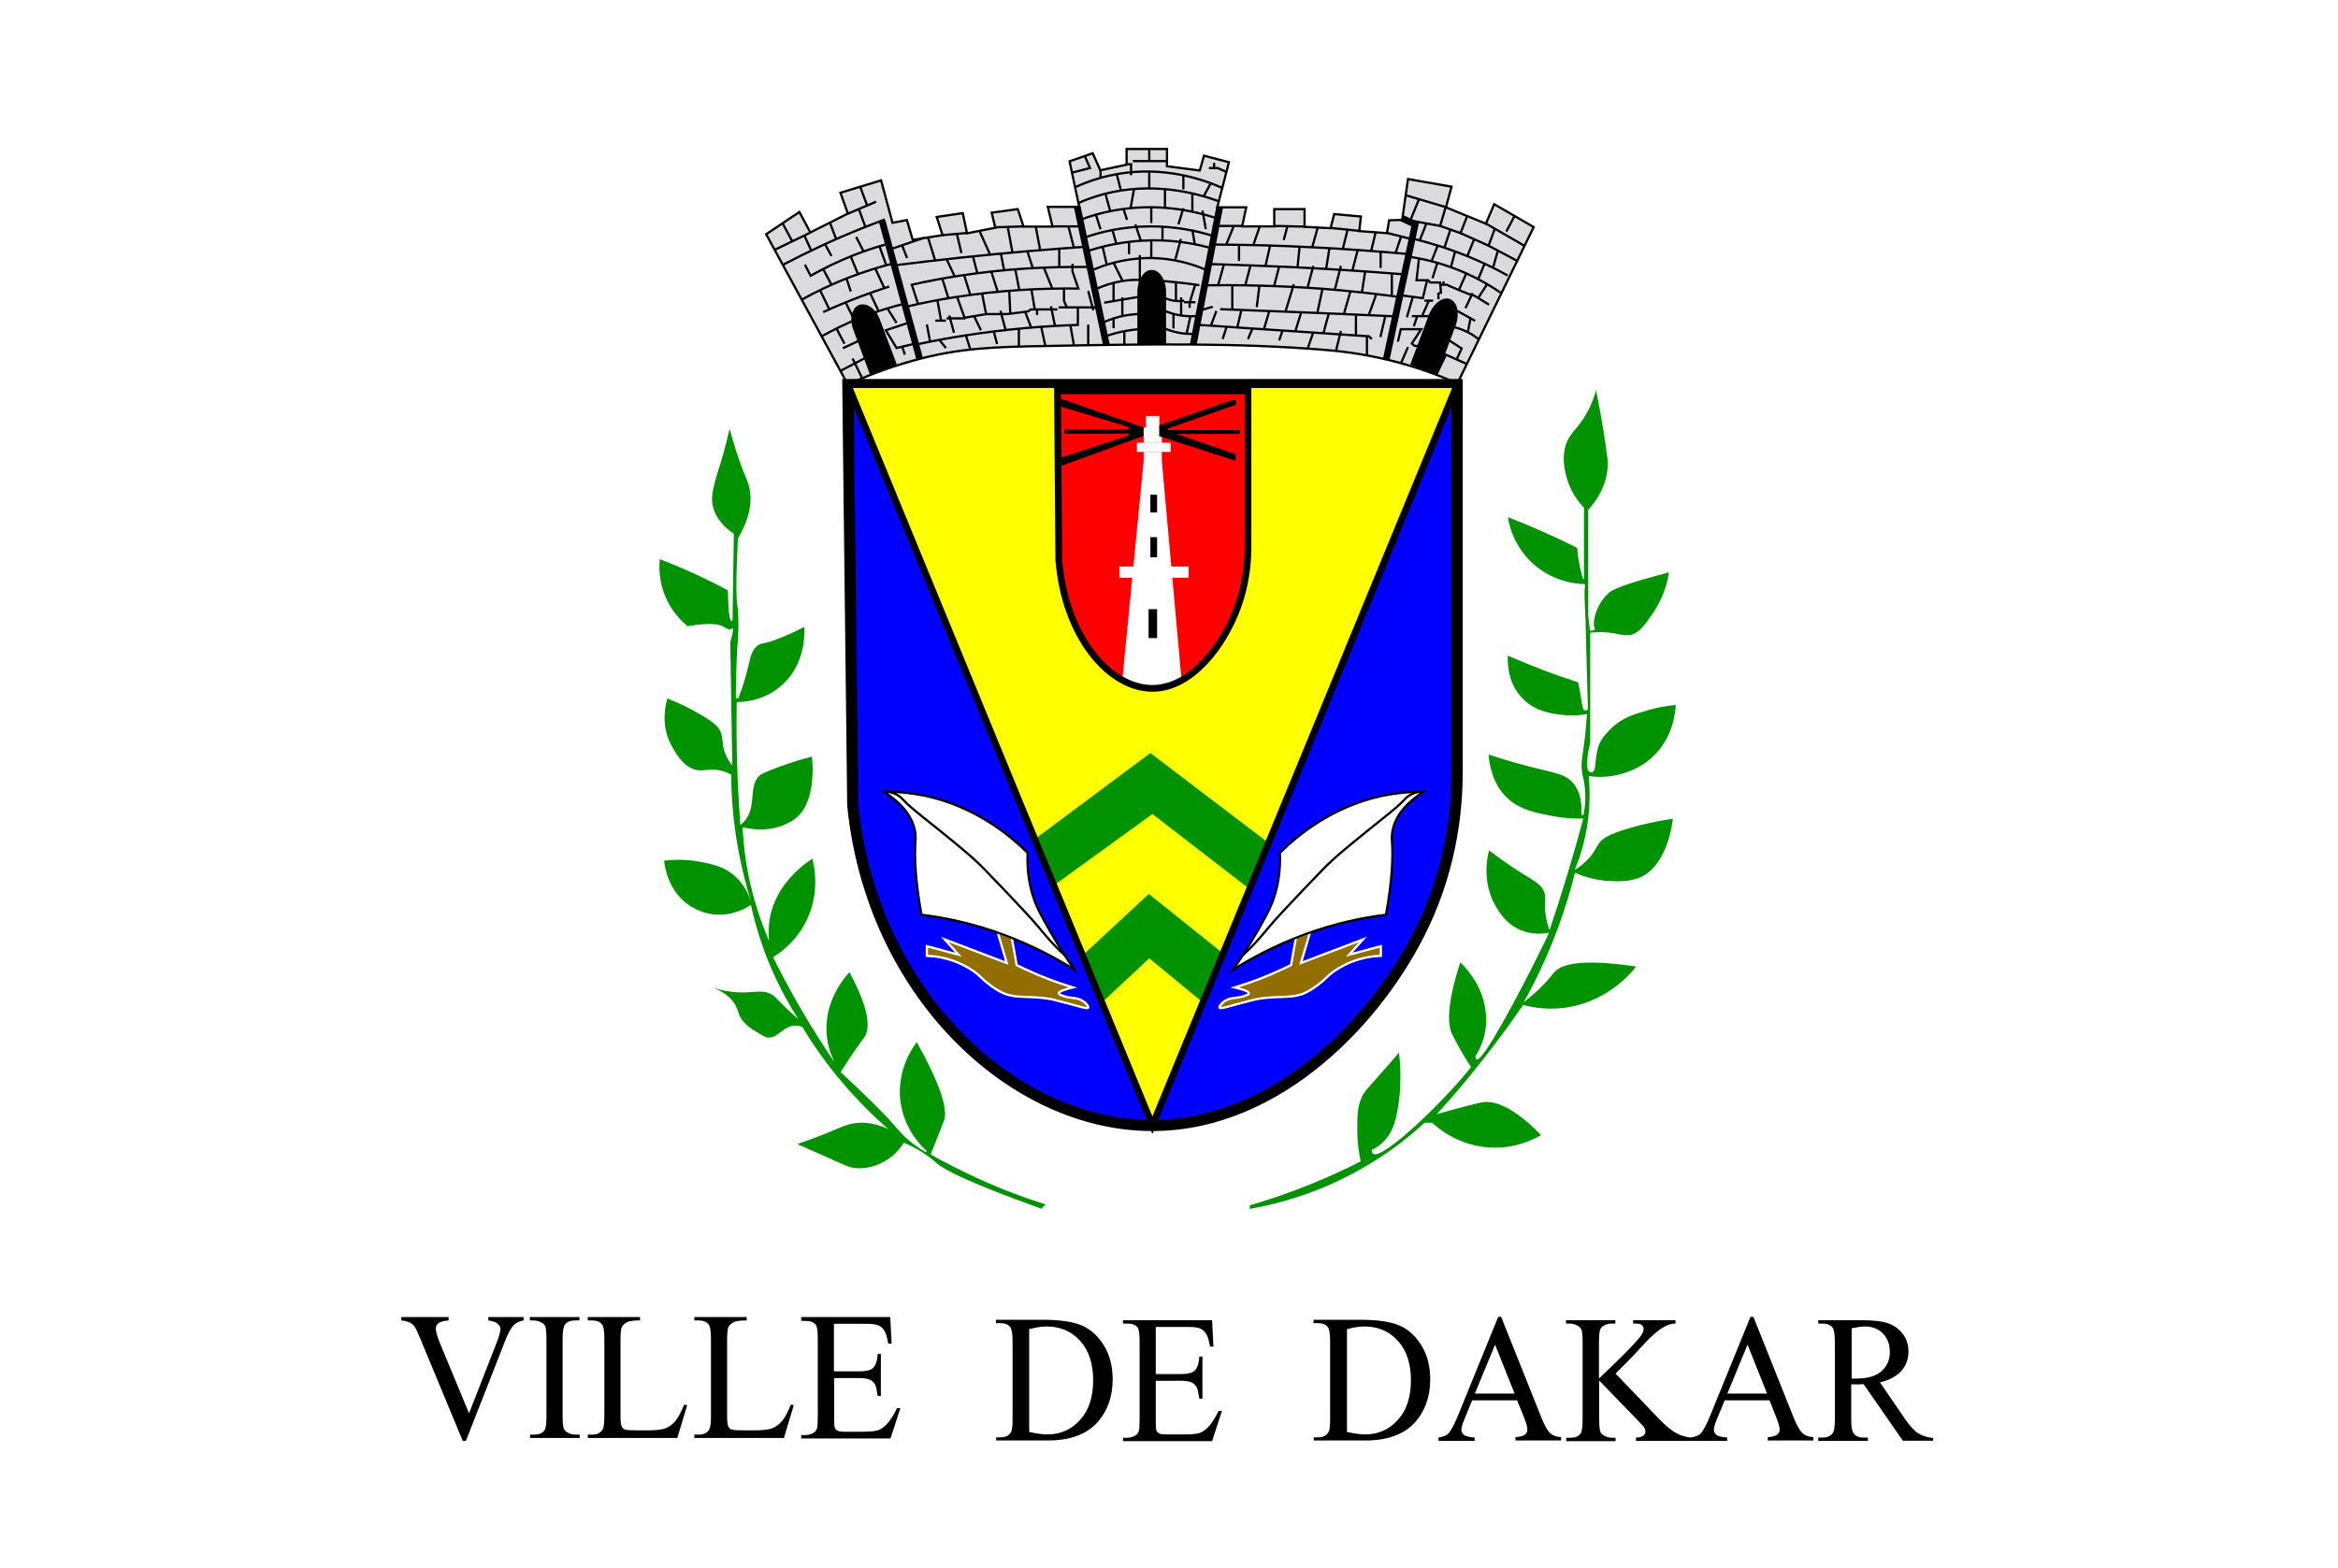 <?xml version="1.0" encoding="utf-8"?>
<!-- Generator: Adobe Illustrator 26.3.1, SVG Export Plug-In . SVG Version: 6.00 Build 0)  -->
<svg version="1.1" id="Layer_1" xmlns="http://www.w3.org/2000/svg" xmlns:xlink="http://www.w3.org/1999/xlink" x="0px" y="0px"
	 viewBox="0 0 1041.8 698.8" style="enable-background:new 0 0 1041.8 698.8;" xml:space="preserve">
<style type="text/css">
	.st0{fill:#FFFFFF;}
	.st1{fill:#DBDBDE;stroke:#000000;stroke-miterlimit:10;}
	.st2{fill:none;stroke:#000000;stroke-miterlimit:10;}
	.st3{fill:none;stroke:#000000;stroke-width:3;stroke-miterlimit:10;}
	.st4{fill:#0000FF;stroke:#000000;stroke-width:5;stroke-miterlimit:10;}
	.st5{fill:#FFFF00;}
	.st6{fill:#FF0000;stroke:#000000;stroke-width:2;stroke-miterlimit:10;}
	.st7{fill:#009200;}
	.st8{fill:#926D00;stroke:#FFFFFF;stroke-miterlimit:10;}
	.st9{fill:#FFFFFF;stroke:#000000;stroke-miterlimit:10;}
</style>
<rect class="st0" width="1041.8" height="698.8"/>
<g>
	<path d="M233.3,587v1.5c-1.8,0.3-3.2,1-4.1,1.8c-1.3,1.3-2.5,3.3-3.6,6l-18,45.9h-1.4l-19.3-46.5c-1-2.4-1.7-3.8-2.1-4.4
		c-0.6-0.8-1.4-1.5-2.3-1.9s-2.2-0.8-3.7-0.9V587h21.1v1.5c-2.4,0.2-3.9,0.7-4.6,1.3c-0.7,0.6-1.1,1.4-1.1,2.3
		c0,1.3,0.6,3.4,1.7,6.2l13.1,31.6l12.2-31.2c1.2-3.1,1.8-5.2,1.8-6.4c0-0.8-0.4-1.5-1.1-2.2c-0.7-0.7-2-1.2-3.7-1.5
		c-0.1,0-0.3-0.1-0.6-0.1V587H233.3z"/>
	<path d="M258.3,639.4v1.5h-22.1v-1.5h1.8c2.1,0,3.7-0.6,4.6-1.9c0.6-0.8,0.9-2.9,0.9-6.1v-34.8c0-2.7-0.2-4.5-0.5-5.4
		c-0.3-0.7-0.8-1.2-1.6-1.7c-1.1-0.6-2.3-1-3.5-1h-1.8V587h22.1v1.5h-1.9c-2.1,0-3.6,0.6-4.6,1.9c-0.6,0.8-1,2.9-1,6.1v34.8
		c0,2.7,0.2,4.5,0.5,5.4c0.3,0.7,0.8,1.2,1.6,1.7c1.1,0.6,2.2,1,3.5,1H258.3z"/>
	<path d="M304.9,626l1.3,0.3l-4.4,14.6h-39.9v-1.5h1.9c2.2,0,3.7-0.7,4.7-2.2c0.5-0.8,0.8-2.8,0.8-5.9v-34.8c0-3.4-0.4-5.5-1.1-6.3
		c-1-1.2-2.5-1.7-4.4-1.7h-1.9V587h23.3v1.5c-2.7,0-4.7,0.2-5.8,0.8c-1.1,0.6-1.9,1.3-2.3,2.1c-0.4,0.8-0.6,2.9-0.6,6.1v33.9
		c0,2.2,0.2,3.7,0.6,4.5c0.3,0.6,0.8,1,1.4,1.2c0.6,0.3,2.6,0.4,5.9,0.4h3.8c4,0,6.7-0.3,8.3-0.9c1.6-0.6,3.1-1.7,4.4-3.2
		C302.2,631.8,303.5,629.3,304.9,626z"/>
	<path d="M352.4,626l1.3,0.3l-4.4,14.6h-39.9v-1.5h1.9c2.2,0,3.7-0.7,4.7-2.2c0.5-0.8,0.8-2.8,0.8-5.9v-34.8c0-3.4-0.4-5.5-1.1-6.3
		c-1-1.2-2.5-1.7-4.4-1.7h-1.9V587h23.3v1.5c-2.7,0-4.7,0.2-5.8,0.8c-1.1,0.6-1.9,1.3-2.3,2.1c-0.4,0.8-0.6,2.9-0.6,6.1v33.9
		c0,2.2,0.2,3.7,0.6,4.5c0.3,0.6,0.8,1,1.4,1.2c0.6,0.3,2.6,0.4,5.9,0.4h3.8c4,0,6.7-0.3,8.3-0.9c1.6-0.6,3.1-1.7,4.4-3.2
		C349.8,631.8,351.1,629.3,352.4,626z"/>
	<path d="M371.6,589.9v21.3H383c2.9,0,4.9-0.5,5.9-1.4c1.3-1.2,2.1-3.4,2.2-6.4h1.4v18.8h-1.4c-0.4-2.6-0.7-4.3-1.1-5
		c-0.5-0.9-1.2-1.7-2.2-2.2c-1-0.5-2.6-0.8-4.8-0.8h-11.3v17.8c0,2.4,0.1,3.8,0.3,4.4c0.2,0.5,0.6,0.9,1.1,1.2
		c0.5,0.3,1.5,0.5,2.9,0.5h8.7c2.9,0,5-0.2,6.4-0.6c1.3-0.4,2.6-1.3,3.8-2.5c1.6-1.6,3.2-4.1,4.8-7.4h1.5l-4.4,13.5H357v-1.5h1.8
		c1.2,0,2.4-0.3,3.5-0.9c0.8-0.4,1.4-1.1,1.7-1.9c0.3-0.8,0.4-2.6,0.4-5.2v-35c0-3.4-0.3-5.5-1-6.3c-0.9-1.1-2.4-1.6-4.6-1.6H357
		V587h39.7l0.6,11.8h-1.5c-0.5-2.8-1.1-4.8-1.8-5.8c-0.6-1.1-1.6-1.9-2.9-2.4c-1-0.4-2.8-0.6-5.4-0.6H371.6z"/>
</g>
<g>
	<path d="M443.9,642.1v-1.5h1.9c2.2,0,3.7-0.7,4.6-2.2c0.6-0.9,0.8-2.8,0.8-5.9v-34.8c0-3.4-0.4-5.5-1.1-6.3c-1-1.2-2.5-1.7-4.4-1.7
		h-1.9v-1.5h21c7.7,0,13.6,0.9,17.6,2.7c4,1.8,7.2,4.9,9.7,9.1s3.7,9.2,3.7,14.8c0,7.5-2.2,13.8-6.5,18.8
		c-4.9,5.6-12.3,8.4-22.4,8.4H443.9z M458.6,638.2c3.2,0.7,5.9,1.1,8.1,1.1c5.9,0,10.8-2.2,14.6-6.5c3.9-4.3,5.8-10.2,5.8-17.6
		c0-7.4-1.9-13.3-5.8-17.6c-3.9-4.3-8.9-6.4-14.9-6.4c-2.3,0-4.9,0.4-7.8,1.2V638.2z"/>
	<path d="M515,591.1v21.3h11.3c2.9,0,4.9-0.5,5.9-1.4c1.3-1.2,2.1-3.4,2.2-6.4h1.4v18.8h-1.4c-0.4-2.6-0.7-4.3-1.1-5
		c-0.5-0.9-1.2-1.7-2.2-2.2c-1-0.5-2.6-0.8-4.8-0.8H515v17.8c0,2.4,0.1,3.8,0.3,4.4c0.2,0.5,0.6,0.9,1.1,1.2
		c0.5,0.3,1.5,0.5,2.9,0.5h8.7c2.9,0,5-0.2,6.4-0.6c1.3-0.4,2.6-1.3,3.8-2.5c1.6-1.6,3.2-4.1,4.8-7.4h1.5l-4.4,13.5h-39.7v-1.5h1.8
		c1.2,0,2.4-0.3,3.5-0.9c0.8-0.4,1.4-1.1,1.7-1.9c0.3-0.8,0.4-2.6,0.4-5.2v-35c0-3.4-0.3-5.5-1-6.3c-0.9-1.1-2.4-1.6-4.6-1.6h-1.8
		v-1.5h39.7l0.6,11.8h-1.5c-0.5-2.8-1.1-4.8-1.8-5.8c-0.6-1.1-1.6-1.9-2.9-2.4c-1-0.4-2.8-0.6-5.4-0.6H515z"/>
</g>
<g>
	<path d="M585.4,642.1v-1.5h1.9c2.2,0,3.7-0.7,4.6-2.2c0.6-0.9,0.8-2.8,0.8-5.9v-34.8c0-3.4-0.4-5.5-1.1-6.3c-1-1.2-2.5-1.7-4.4-1.7
		h-1.9v-1.5h21c7.7,0,13.6,0.9,17.6,2.7c4,1.8,7.2,4.9,9.7,9.1s3.7,9.2,3.7,14.8c0,7.5-2.2,13.8-6.5,18.8
		c-4.9,5.6-12.3,8.4-22.4,8.4H585.4z M600.2,638.2c3.2,0.7,5.9,1.1,8.1,1.1c5.9,0,10.8-2.2,14.6-6.5c3.9-4.3,5.8-10.2,5.8-17.6
		c0-7.4-1.9-13.3-5.8-17.6c-3.9-4.3-8.9-6.4-14.9-6.4c-2.3,0-4.9,0.4-7.8,1.2V638.2z"/>
	<path d="M676,624.1h-20l-3.5,8.5c-0.9,2.1-1.3,3.7-1.3,4.7c0,0.8,0.4,1.5,1.1,2.2c0.7,0.6,2.4,1,4.8,1.2v1.5H641v-1.5
		c2.2-0.4,3.5-0.9,4.2-1.6c1.3-1.3,2.7-3.9,4.3-7.8l18.1-44.4h1.3l17.9,44.8c1.4,3.6,2.8,5.9,3.9,7c1.2,1.1,2.8,1.7,4.9,1.8v1.5
		h-20.3v-1.5c2.1-0.1,3.4-0.5,4.2-1.1c0.7-0.6,1.1-1.4,1.1-2.2c0-1.2-0.5-3-1.5-5.5L676,624.1z M674.9,621.1l-8.7-21.8l-9,21.8
		H674.9z"/>
	<path d="M719.9,612.2l19,19.8c3.1,3.3,5.8,5.5,8,6.7c2.2,1.2,4.4,1.8,6.6,2v1.5H729v-1.5c1.5,0,2.5-0.3,3.2-0.8
		c0.6-0.5,1-1.1,1-1.7c0-0.6-0.1-1.2-0.4-1.7c-0.2-0.5-1-1.4-2.4-2.8l-17.8-18.4v17.4c0,2.7,0.2,4.5,0.5,5.4
		c0.3,0.7,0.8,1.2,1.6,1.7c1.1,0.6,2.2,1,3.5,1h1.7v1.5h-22v-1.5h1.8c2.1,0,3.7-0.6,4.6-1.9c0.6-0.8,0.9-2.9,0.9-6.1v-34.8
		c0-2.7-0.2-4.5-0.5-5.4c-0.3-0.6-0.8-1.2-1.6-1.7c-1.1-0.6-2.3-1-3.5-1h-1.8v-1.5h22v1.5h-1.7c-1.2,0-2.3,0.3-3.5,0.9
		c-0.8,0.4-1.3,1.1-1.6,1.9c-0.3,0.8-0.5,2.6-0.5,5.2v16.5c0.5-0.5,2.2-2.2,5.2-5c7.5-7.2,12.1-12,13.7-14.4c0.7-1.1,1-2,1-2.8
		c0-0.6-0.3-1.1-0.8-1.6s-1.4-0.7-2.7-0.7h-1.2v-1.5h18.9v1.5c-1.1,0-2.1,0.2-3,0.5c-0.9,0.3-2,0.9-3.3,1.7c-1.3,0.8-2.9,2.2-4.9,4
		c-0.6,0.5-3.1,3.2-7.7,8.2L719.9,612.2z"/>
	<path d="M788.5,624.1h-20l-3.5,8.5c-0.9,2.1-1.3,3.7-1.3,4.7c0,0.8,0.4,1.5,1.1,2.2c0.7,0.6,2.4,1,4.8,1.2v1.5h-16.2v-1.5
		c2.2-0.4,3.5-0.9,4.2-1.6c1.3-1.3,2.7-3.9,4.3-7.8l18.1-44.4h1.3l17.9,44.8c1.4,3.6,2.8,5.9,3.9,7c1.2,1.1,2.8,1.7,4.9,1.8v1.5
		h-20.3v-1.5c2.1-0.1,3.4-0.5,4.2-1.1c0.7-0.6,1.1-1.4,1.1-2.2c0-1.2-0.5-3-1.5-5.5L788.5,624.1z M787.4,621.1l-8.7-21.8l-9,21.8
		H787.4z"/>
	<path d="M861.7,642.1h-13.8l-17.5-25.2c-1.3,0.1-2.3,0.1-3.2,0.1c-0.3,0-0.7,0-1.1,0c-0.4,0-0.8,0-1.2-0.1v15.7
		c0,3.4,0.4,5.5,1.1,6.3c1,1.2,2.4,1.8,4.3,1.8h2v1.5h-22.1v-1.5h1.9c2.2,0,3.7-0.7,4.7-2.2c0.5-0.8,0.8-2.8,0.8-5.8v-34.8
		c0-3.4-0.4-5.5-1.1-6.3c-1-1.2-2.5-1.7-4.4-1.7h-1.9v-1.5h18.8c5.5,0,9.5,0.4,12.1,1.3c2.6,0.8,4.8,2.4,6.6,4.6
		c1.8,2.2,2.7,4.9,2.7,8c0,3.3-1,6.2-3.1,8.6c-2.1,2.4-5.3,4.2-9.6,5.2l10.6,15.5c2.4,3.6,4.5,5.9,6.3,7.1s4,1.9,6.8,2.2V642.1z
		 M825.1,614.4c0.5,0,0.9,0,1.3,0c0.4,0,0.6,0,0.9,0c4.9,0,8.6-1.1,11.1-3.3c2.5-2.2,3.7-5.1,3.7-8.5c0-3.4-1-6.1-3-8.2
		c-2-2.1-4.7-3.2-8-3.2c-1.5,0-3.5,0.3-6,0.8V614.4z"/>
</g>
<path class="st1" d="M377.8,171.4c6.5-3,16.3-7.1,28.8-10.6c20.8-5.8,36.4-6.2,60.2-6.6c44.6-0.9,85.5-1.4,123,1.7
	c6.2,0.5,16.5,1.5,29.6,4.7c13.1,3.2,23.4,7.4,30,10.3l34-69.7l-17.6-10.2l-3.7,8.7l-17.8-7.3l2.5-9.2l-19.4-3.4L624.8,98l-5.8,0.2
	l-1,5.7l-12.3-0.9l0.7-6.5l-11.9-1.1l-1.6,6.3l-11.6-0.6v-7.9h-13.5v7.7h-14.3l1.8-8.5h-12.9l5.2-20.1l-11.1-2.9l-1.9,6.6l-14.6-1.9
	v-7.7h-18v7l-11.7,2.5l-3.4-7.6l-10.3,3.6l4.3,20.3h-14l2.1,8.8h-12.9l-2.6-7.8l-11.6,1.6l1.6,6.7l-12.6,2.5L429,95l-11.6,1.7
	l2.6,8.1l-13.3,2.1l-2.6-8.8l-6.4,1.2l-5.1-18.9l-18.1,5.5l3.3,9.3l-16.7,8.4l-4.9-9.1l-14.8,9.9L377.8,171.4z"/>
<path d="M391.8,141.7c-1.9-4.4-5.8-6.9-8.9-5.8c-3.2,1.2-4.4,5.6-3,10.2l0,0l7.7,20.7l12-4.4L391.8,141.7L391.8,141.7z"/>
<path d="M636.9,139.8c2.1-4.8,6.1-7.7,9.2-6.5c3.2,1.2,4.3,6,2.8,11l0,0l-8.4,22.7l-12.1-4.5L636.9,139.8L636.9,139.8z"/>
<path d="M519.6,129.5c-0.3-5.2-3-9.2-6.4-9.2c-3.4,0-6.1,4.1-6.4,9.2h0l0,24l12.8,0L519.6,129.5L519.6,129.5z"/>
<path class="st2" d="M357.3,133.5c6-3.3,13.1-6.8,21.2-9.9c6.8-2.6,13.2-4.6,19.1-6.1"/>
<line class="st3" x1="393.1" y1="98.6" x2="409.8" y2="159.9"/>
<path class="st2" d="M348.9,118c10.7-5.6,22.3-11.1,34.8-16.1c3.6-1.4,7.1-2.8,10.6-4.1"/>
<line class="st2" x1="345.3" y1="111.3" x2="361.2" y2="103.6"/>
<line class="st2" x1="348.7" y1="99.5" x2="353" y2="107.5"/>
<line class="st2" x1="358.4" y1="104.9" x2="361.5" y2="111.7"/>
<line class="st2" x1="369.8" y1="99.2" x2="372.6" y2="106.6"/>
<line class="st2" x1="377.9" y1="95.2" x2="390.4" y2="89.9"/>
<line class="st2" x1="383.3" y1="83.2" x2="386.4" y2="91.6"/>
<line class="st2" x1="382.7" y1="93.2" x2="385.6" y2="101.1"/>
<path class="st2" d="M358.7,118l2.5,4.9c5.5-3.1,11.9-6.3,19.3-9.2c5.1-2,9.9-3.6,14.4-4.8"/>
<line class="st2" x1="381.5" y1="105.6" x2="384.7" y2="111.9"/>
<line class="st2" x1="367.6" y1="108.8" x2="370.5" y2="114.1"/>
<line class="st2" x1="366.8" y1="119.9" x2="370.5" y2="126.9"/>
<line class="st2" x1="379.1" y1="114.3" x2="382.3" y2="122.1"/>
<line class="st2" x1="391.9" y1="109.8" x2="394.9" y2="118.2"/>
<line class="st2" x1="365.3" y1="129.1" x2="369.6" y2="138"/>
<path class="st2" d="M366.8,139.1c5.2-2.4,10.8-4.7,16.8-7c4.3-1.6,8.6-3.1,12.6-4.4"/>
<line class="st2" x1="390" y1="119.6" x2="394.1" y2="128.5"/>
<line class="st2" x1="377.2" y1="124.1" x2="379.1" y2="129.9"/>
<path class="st2" d="M366.1,149.9c5.1-2.8,11-5.8,17.8-8.5c7.2-2.8,13.9-4.8,19.8-6.2"/>
<line class="st2" x1="376.8" y1="134.8" x2="380.2" y2="141.6"/>
<line class="st2" x1="387.7" y1="130.6" x2="391.5" y2="138.7"/>
<line class="st2" x1="395.4" y1="137.4" x2="399.5" y2="143.9"/>
<line class="st2" x1="372.7" y1="146.4" x2="376.3" y2="153.2"/>
<line class="st2" x1="375.6" y1="155.2" x2="383.9" y2="151.3"/>
<line class="st2" x1="374.5" y1="165.3" x2="385.6" y2="159.5"/>
<line class="st2" x1="379.9" y1="159.8" x2="384.2" y2="168.6"/>
<path class="st2" d="M399,118.2c19.3-2.4,39.2-4.6,59.6-6.3c8.7-0.7,17.3-1.4,25.8-2"/>
<line class="st3" x1="480" y1="92.1" x2="493" y2="153.7"/>
<path class="st2" d="M484.4,119c-17-0.2-36.1,0.7-56.9,3.9c-7.4,1.1-14.5,2.5-21.2,4l2.8,8.6"/>
<line class="st2" x1="421.8" y1="115.5" x2="425.4" y2="123.2"/>
<line class="st2" x1="433.5" y1="114.1" x2="435.5" y2="121.8"/>
<line class="st2" x1="446" y1="113.1" x2="447.4" y2="120.3"/>
<line class="st2" x1="457.8" y1="112" x2="460.2" y2="119.5"/>
<line class="st2" x1="472" y1="110.8" x2="472" y2="118.9"/>
<line class="st2" x1="397.6" y1="110.8" x2="411.7" y2="106"/>
<line class="st2" x1="416.7" y1="116.1" x2="413.5" y2="105.8"/>
<line class="st2" x1="402.1" y1="109.7" x2="404.2" y2="115"/>
<line class="st2" x1="420" y1="104.8" x2="431.1" y2="103.8"/>
<line class="st2" x1="426.4" y1="104.3" x2="428.4" y2="112.8"/>
<line class="st2" x1="436.4" y1="102.8" x2="441.1" y2="113.3"/>
<line class="st2" x1="443.7" y1="101.3" x2="456.3" y2="100.9"/>
<line class="st2" x1="469.1" y1="100.9" x2="480.5" y2="100.9"/>
<line class="st2" x1="449.1" y1="101.5" x2="451.1" y2="112.3"/>
<line class="st2" x1="476.1" y1="100.9" x2="478.5" y2="110.3"/>
<line class="st2" x1="417.7" y1="133.8" x2="419.4" y2="143.1"/>
<line class="st2" x1="416.8" y1="142.9" x2="421.5" y2="142.9"/>
<line class="st2" x1="423" y1="140.6" x2="425.1" y2="148.3"/>
<line class="st2" x1="421.8" y1="141.9" x2="430.2" y2="141.9"/>
<polyline class="st2" points="426.5,132.4 429.8,141.6 439.4,140 "/>
<polyline class="st2" points="437.6,130.8 439.4,140 448.6,140 458.1,138.8 459.4,137.9 471.2,137.9 "/>
<line class="st2" x1="445.8" y1="138.5" x2="448.2" y2="147.5"/>
<line class="st2" x1="434.1" y1="141" x2="437.1" y2="147.2"/>
<line class="st2" x1="413" y1="144.6" x2="414.4" y2="152"/>
<path class="st2" d="M409.4,153.3c6.6-1.4,13.5-2.7,20.7-3.8c17.9-2.8,34.8-4.2,50.2-4.7v-8"/>
<line class="st2" x1="418.5" y1="151.4" x2="421.5" y2="155.1"/>
<line class="st2" x1="430.4" y1="149.5" x2="432.4" y2="155.8"/>
<line class="st2" x1="449.7" y1="129.5" x2="450.2" y2="140"/>
<line class="st2" x1="459.6" y1="129" x2="461.1" y2="138"/>
<line class="st2" x1="468.3" y1="136.5" x2="470.1" y2="145.3"/>
<line class="st2" x1="462.1" y1="137.9" x2="462.1" y2="140.4"/>
<line class="st2" x1="456.8" y1="139" x2="459.5" y2="146"/>
<line class="st2" x1="420" y1="124.6" x2="422.6" y2="132.9"/>
<line class="st2" x1="429.7" y1="122.9" x2="432.4" y2="131.5"/>
<line class="st2" x1="441.7" y1="121" x2="444.6" y2="130.1"/>
<line class="st2" x1="452.4" y1="120" x2="454.2" y2="129.3"/>
<line class="st2" x1="465.1" y1="119.2" x2="468.9" y2="128.6"/>
<path class="st2" d="M477.9,117.6v3.4l2.6,7.6c-16.5-0.2-35.1,0.7-55.3,3.9c-7.2,1.1-14.1,2.5-20.6,4"/>
<line class="st2" x1="461.5" y1="100.9" x2="463.5" y2="111.5"/>
<polyline class="st2" points="474.1,128.6 474.1,134.1 475.4,137 "/>
<line class="st2" x1="471.7" y1="137" x2="489.3" y2="137"/>
<line class="st2" x1="484.9" y1="129.7" x2="487.2" y2="138.3"/>
<line class="st2" x1="484.9" y1="144.7" x2="484.9" y2="153.8"/>
<line class="st2" x1="476.9" y1="144.7" x2="478.5" y2="153.7"/>
<line class="st2" x1="463.9" y1="145.4" x2="465.8" y2="154.2"/>
<line class="st2" x1="454" y1="146.3" x2="454" y2="154.5"/>
<line class="st2" x1="442.8" y1="147.7" x2="444.3" y2="153.3"/>
<polyline class="st2" points="405.2,143.7 394.7,147.2 399.5,155.1 407.1,153.3 "/>
<line class="st2" x1="402.1" y1="154.7" x2="403.2" y2="158.1"/>
<line class="st3" x1="543.5" y1="92.2" x2="531.7" y2="153.6"/>
<polyline class="st3" points="624.6,97.2 630.6,100 617.7,160.2 "/>
<polyline class="st2" points="626.3,87 644.2,92.3 641.7,100.7 628.5,98.3 "/>
<line class="st2" x1="632.2" y1="89" x2="628.1" y2="99.1"/>
<polyline class="st2" points="653.8,96.2 650.8,103.9 641.7,100.7 "/>
<line class="st2" x1="662" y1="99.6" x2="679.2" y2="109.5"/>
<line class="st2" x1="674.9" y1="96.2" x2="671.2" y2="103.2"/>
<polyline class="st2" points="666.1,101.9 663.3,109.5 650.8,103.9 "/>
<line class="st2" x1="675.9" y1="116.2" x2="663.3" y2="109.5"/>
<line class="st2" x1="667.3" y1="112.2" x2="665.2" y2="119.6"/>
<path class="st2" d="M630.1,106.5c7.3,1.8,15.5,4.3,24.3,7.9c6.5,2.7,12.3,5.5,17.4,8.4"/>
<line class="st2" x1="656.9" y1="106.6" x2="653.8" y2="114.2"/>
<line class="st2" x1="646.3" y1="102.3" x2="643.6" y2="110.4"/>
<line class="st2" x1="635.6" y1="99.6" x2="632.6" y2="107.2"/>
<path class="st2" d="M628.3,114.5c6.8,1,15.6,3.1,25.2,7.4c6,2.7,11,5.7,15.1,8.5"/>
<line class="st2" x1="640.6" y1="109.5" x2="637.9" y2="116.4"/>
<line class="st2" x1="648.4" y1="112.1" x2="646.5" y2="119.1"/>
<line class="st2" x1="661.6" y1="117.3" x2="658.7" y2="124.4"/>
<line class="st2" x1="640.6" y1="116.8" x2="638.3" y2="124"/>
<polyline class="st2" points="632.3,115.2 631.2,124.9 635.9,124.9 634,132.9 624.9,131.7 "/>
<line class="st2" x1="629.5" y1="132.5" x2="626.9" y2="141.4"/>
<polyline class="st2" points="636.2,124.7 637.3,125.9 641.7,125.9 642.1,130.4 640.9,130.9 641,133.4 "/>
<path class="st2" d="M642.1,126.9h2.6c1,0.5,2,1,3.1,1.4c2.2,1,4.3,1.8,6.3,2.6l2.9,0.9l6.5,4"/>
<line class="st2" x1="643.2" y1="125.4" x2="643.2" y2="127"/>
<line class="st2" x1="656.2" y1="130.6" x2="653" y2="137.3"/>
<line class="st2" x1="653.4" y1="121.8" x2="650.1" y2="129.2"/>
<line class="st2" x1="662.6" y1="126.7" x2="658.7" y2="132.8"/>
<line class="st2" x1="629.1" y1="140.9" x2="636.8" y2="140.9"/>
<line class="st2" x1="634.7" y1="134" x2="638.6" y2="134"/>
<line class="st2" x1="633.5" y1="141.2" x2="636.7" y2="134"/>
<line class="st2" x1="631.4" y1="141.2" x2="630" y2="145.4"/>
<polyline class="st2" points="622.9,152.3 624.2,146.7 633.3,146.7 629.1,153.1 630.4,154.2 633,154.2 "/>
<line class="st2" x1="627.4" y1="154.7" x2="624.3" y2="161.8"/>
<polyline class="st2" points="640.1,166.8 644.3,158.1 653.5,162.2 "/>
<polyline class="st2" points="649.2,159.9 651.3,155.3 645.1,151.3 "/>
<path class="st2" d="M647.5,145.7c1.8,0.4,4,1.1,6.4,2.3c2.1,1,3.7,2.2,5,3.2"/>
<line class="st2" x1="649.2" y1="138.5" x2="657.3" y2="143"/>
<line class="st2" x1="654.1" y1="147.8" x2="655.2" y2="142.1"/>
<path class="st2" d="M481.3,98c4.4-1.7,9.5-3.2,15.1-4.2c19.1-3.5,35.3,0.1,45.2,3.3"/>
<line class="st2" x1="492.7" y1="86.8" x2="494.7" y2="94.1"/>
<path class="st2" d="M480.7,90.4c3.4-1.5,7.2-2.8,11.2-3.9c21.4-5.6,40.6-0.7,51.5,3.3"/>
<path class="st2" d="M479.2,83.4c5-2.3,11.2-4.5,18.5-5.8c20.9-3.7,38.2,2.3,46.6,6"/>
<polyline class="st2" points="477.8,76.9 485.7,74.9 483.3,69.4 "/>
<line class="st2" x1="490.4" y1="75.7" x2="490.4" y2="79.3"/>
<line class="st2" x1="504.8" y1="71.8" x2="520.2" y2="71.8"/>
<line class="st2" x1="512.1" y1="66.2" x2="512.1" y2="72"/>
<polyline class="st2" points="502.1,73.2 504,73.2 504,78.1 "/>
<line class="st2" x1="497.6" y1="77.6" x2="499.5" y2="85"/>
<line class="st2" x1="512.1" y1="76.5" x2="512.1" y2="84"/>
<line class="st2" x1="527.3" y1="78.2" x2="527.3" y2="84.4"/>
<line class="st2" x1="539.5" y1="81.7" x2="536.5" y2="87.2"/>
<polyline class="st2" points="538.7,74.9 542.6,74.9 546.4,76.6 "/>
<line class="st2" x1="541" y1="72.6" x2="541" y2="75.1"/>
<line class="st2" x1="488.3" y1="95.6" x2="490.4" y2="102.2"/>
<line class="st2" x1="500.6" y1="93.1" x2="502.2" y2="98"/>
<line class="st2" x1="505.3" y1="84.3" x2="503.8" y2="92.7"/>
<line class="st2" x1="519.1" y1="84" x2="519.1" y2="92.2"/>
<line class="st2" x1="531.3" y1="86.3" x2="531.3" y2="94.3"/>
<line class="st2" x1="527.3" y1="92.8" x2="525.1" y2="100"/>
<line class="st2" x1="513" y1="92.3" x2="513" y2="99.4"/>
<line class="st2" x1="535.8" y1="93.8" x2="537.3" y2="102.1"/>
<path class="st2" d="M484.1,105.6c6.4-2.2,16.1-4.6,28-4.7c11.8-0.1,21.4,2.1,27.9,4.1"/>
<path class="st2" d="M483.5,112.3c6.9-2.4,17.1-5,29.8-5.2c11-0.1,20.2,1.7,26.7,3.6"/>
<line class="st2" x1="495.8" y1="102.9" x2="497.5" y2="108.9"/>
<line class="st2" x1="505.9" y1="100" x2="508.4" y2="107.4"/>
<line class="st2" x1="503.1" y1="108" x2="503.1" y2="113.3"/>
<line class="st2" x1="513" y1="107.1" x2="513" y2="114.9"/>
<line class="st2" x1="491.3" y1="109.9" x2="493.2" y2="118.1"/>
<path class="st2" d="M486.8,120.4c4.9-2.2,13.6-5.2,24.7-5.4c11.8-0.1,20.9,3.1,25.9,5.3"/>
<line class="st2" x1="526.2" y1="106.5" x2="523.6" y2="116.1"/>
<line class="st2" x1="518" y1="101" x2="518" y2="107.1"/>
<line class="st2" x1="531.3" y1="102.4" x2="532.4" y2="108.9"/>
<line class="st2" x1="507.9" y1="113.7" x2="507.9" y2="127.2"/>
<line class="st2" x1="496.2" y1="117.1" x2="500.1" y2="125"/>
<path class="st2" d="M488.7,128.7c2.6-1.2,6.4-2.6,11.2-3.4c2.8-0.5,6.4-0.9,15.9-0.2c4.8,0.3,11.2,0.9,18.6,2"/>
<line class="st2" x1="492" y1="134.9" x2="508.6" y2="132.1"/>
<line class="st2" x1="496.2" y1="125.8" x2="496.2" y2="134.5"/>
<line class="st2" x1="500.1" y1="132.5" x2="500.1" y2="140.8"/>
<path class="st2" d="M491.8,143.6c2.5-1.1,5.8-2.3,9.6-3c2.3-0.4,4.5-0.6,6.4-0.7"/>
<line class="st2" x1="496.2" y1="146.3" x2="496.2" y2="141.9"/>
<path class="st2" d="M492.6,149.9c2.5-0.9,5.5-1.8,8.9-2.4c2.2-0.4,4.2-0.6,6-0.8"/>
<line class="st2" x1="501" y1="147.9" x2="501" y2="153.6"/>
<path class="st2" d="M519,146.4c1.2,0.5,2.5,1,4,1.4c3.4,0.9,6.4,1.1,8.7,1"/>
<path class="st2" d="M518.9,138.5c1.2,0.5,2.5,1,4,1.4c4.2,1.1,8,1.2,10.8,0.9"/>
<line class="st2" x1="522.9" y1="140.3" x2="522.9" y2="146.4"/>
<path class="st2" d="M519,132.8c1.1,0.5,2.7,1.1,4.7,1.3c1.6,0.2,3,0,4-0.1"/>
<line class="st2" x1="524" y1="125.7" x2="524" y2="134.1"/>
<line class="st2" x1="526.3" y1="132.5" x2="526.3" y2="140.5"/>
<line class="st2" x1="527.6" y1="134.7" x2="532.7" y2="134.7"/>
<polyline class="st2" points="530.1,137.2 530.1,134.9 532.7,126.5 "/>
<line class="st2" x1="530.5" y1="140.7" x2="528.7" y2="148.9"/>
<path class="st2" d="M539.6,117.7c11.5,0.3,23.2,0.8,35.1,1.3c17,0.8,33.7,1.9,49.9,3.2"/>
<path class="st2" d="M541.4,109c13.8,0.1,28.2,0.4,43.1,1.2c14.8,0.7,29,1.8,42.7,3"/>
<path class="st2" d="M535.4,127.2c16.7-0.3,34.7,0.1,53.9,1.5c11.5,0.9,22.5,2.1,33,3.5"/>
<line class="st2" x1="552.1" y1="109" x2="552.1" y2="116.3"/>
<line class="st2" x1="546.4" y1="109" x2="549.7" y2="100.9"/>
<line class="st2" x1="553.5" y1="100.7" x2="540.4" y2="100.7"/>
<line class="st2" x1="567.8" y1="100.7" x2="581.4" y2="101"/>
<line class="st2" x1="561.4" y1="100.7" x2="558.5" y2="109.2"/>
<line class="st2" x1="573.7" y1="100.8" x2="572" y2="107"/>
<line class="st2" x1="587.2" y1="101.3" x2="584.8" y2="109.9"/>
<line class="st2" x1="618" y1="103.8" x2="628.3" y2="106.4"/>
<line class="st2" x1="624.2" y1="105.8" x2="621.8" y2="112.9"/>
<line class="st2" x1="605" y1="111.4" x2="602.6" y2="120.6"/>
<line class="st2" x1="592.4" y1="110.6" x2="590.9" y2="119.9"/>
<line class="st2" x1="579.1" y1="109.9" x2="578.2" y2="118.8"/>
<line class="st2" x1="566" y1="109.2" x2="563.9" y2="118.5"/>
<line class="st2" x1="545.4" y1="117.7" x2="542.8" y2="127.1"/>
<line class="st2" x1="557.3" y1="118" x2="554.9" y2="127.1"/>
<line class="st2" x1="570" y1="118.8" x2="567.7" y2="127.6"/>
<line class="st2" x1="585.2" y1="118.5" x2="582.7" y2="128"/>
<line class="st2" x1="597.5" y1="118.5" x2="594.8" y2="129.1"/>
<line class="st2" x1="615.2" y1="112.2" x2="615.2" y2="119.4"/>
<line class="st2" x1="592.9" y1="101.6" x2="605.7" y2="102.9"/>
<line class="st2" x1="600.4" y1="102.7" x2="598.3" y2="111.1"/>
<line class="st2" x1="613" y1="103.5" x2="611" y2="111.8"/>
<line class="st2" x1="620.2" y1="121.8" x2="620.2" y2="131.5"/>
<line class="st2" x1="608.3" y1="121" x2="606.9" y2="130.1"/>
<path class="st2" d="M543.7,137.8c10.5,0.4,20.9,0.8,31.5,1.2c15.5,0.6,30.9,1.3,46.2,2"/>
<line class="st2" x1="561.2" y1="127.2" x2="560" y2="136.9"/>
<line class="st2" x1="549.1" y1="127.1" x2="549.1" y2="137.6"/>
<line class="st2" x1="535.2" y1="138.2" x2="540.4" y2="136.7"/>
<polyline class="st2" points="534,144.8 610,149.9 611.3,151.1 "/>
<line class="st2" x1="579.9" y1="138.9" x2="577.3" y2="147.3"/>
<line class="st2" x1="565.6" y1="138.6" x2="563.2" y2="146.7"/>
<line class="st2" x1="553.2" y1="138" x2="551.3" y2="146"/>
<line class="st2" x1="592.1" y1="139.7" x2="589.7" y2="148.5"/>
<line class="st2" x1="604.2" y1="140.2" x2="604.2" y2="149.4"/>
<line class="st2" x1="617.3" y1="140.8" x2="615.1" y2="150.2"/>
<line class="st2" x1="585.2" y1="148.1" x2="582.7" y2="155.3"/>
<line class="st2" x1="571.5" y1="147.3" x2="570" y2="151.7"/>
<line class="st2" x1="539.7" y1="144.8" x2="542" y2="138.6"/>
<line class="st2" x1="558.1" y1="146.4" x2="556.1" y2="151.1"/>
<line class="st2" x1="546.6" y1="145.6" x2="544.8" y2="151.1"/>
<line class="st2" x1="595.3" y1="156.4" x2="597.5" y2="147.5"/>
<line class="st2" x1="609.1" y1="149.8" x2="609.1" y2="158.3"/>
<line class="st2" x1="601.8" y1="129.6" x2="598.9" y2="139.7"/>
<line class="st2" x1="613.3" y1="131" x2="609.9" y2="140.5"/>
<line class="st2" x1="589.3" y1="128.7" x2="587" y2="139.4"/>
<line class="st2" x1="572.9" y1="138.6" x2="576.5" y2="126.7"/>
<path class="st4" d="M377.8,171.4h271.5v172.3c0,15.4-2,40.9-14.9,68.3c-19.2,40.9-64.3,89.5-120.8,89.6
	c-62.3,0.1-125.2-58.9-133.6-142.7L377.8,171.4z"/>
<polygon class="st5" points="377.8,171.4 513.5,501.5 649.3,171.4 "/>
<path class="st6" d="M471.2,174.4h84.9v69.1c0,6.2-0.6,16.4-4.7,27.4c-6,16.4-20.1,35.9-37.8,35.9c-19.5,0.1-39.2-23.6-41.8-57.2
	L471.2,174.4z"/>
<polygon class="st0" points="517.7,205.5 517.7,201.4 509.6,201.4 509.6,205.5 500.1,303.1 512,306.8 526.5,303.3 "/>
<polygon points="472.9,177.7 509.6,190.5 509.6,194.3 472.9,207.6 472.9,203.9 502.9,194.1 502.9,193.3 474.4,193.3 474.4,191.3 
	502.9,191.3 502.9,190.3 471.9,181 "/>
<rect x="510.6" y="185.4" class="st0" width="6" height="11.9"/>
<rect x="509.6" y="190.5" class="st0" width="5.2" height="6.8"/>
<rect x="506.6" y="197.3" class="st0" width="15" height="4.1"/>
<rect x="498.8" y="252.5" class="st0" width="30.8" height="5"/>
<rect x="512.6" y="239.4" width="3" height="9"/>
<rect x="511.8" y="271.5" width="3.8" height="12.9"/>
<rect x="512.6" y="220.5" width="3" height="7.9"/>
<rect x="514.8" y="194.4" transform="matrix(-1 -1.224647e-16 1.224647e-16 -1 1032.517 391.788)" class="st0" width="2.8" height="2.9"/>
<polygon points="516.6,194.4 516.6,189.5 548.8,178.4 550.7,178.4 550.7,180.4 520.4,191 520.4,191.7 552.5,191.7 552.5,193.4 
	524.3,193.4 550.6,202.4 550.6,205.4 "/>
<path class="st3" d="M471.2,174.2h84.9v69.2c0,6.2-0.6,16.4-4.7,27.4c-6,16.4-20.1,35.9-37.8,36c-19.5,0.1-39.2-23.6-41.8-57.3
	L471.2,174.2z"/>
<polygon class="st7" points="461.1,374 512.6,335.6 565.3,375.7 556.8,396.2 513.5,362.8 469.6,394.6 "/>
<polygon class="st7" points="482.4,425.8 511.9,398.4 545,424.9 536,446.8 512.1,427.1 491,446.8 "/>
<polygon class="st3" points="377.8,171.4 513.5,501.5 649.3,171.4 "/>
<g>
	<path class="st8" d="M444.6,415.7l4,13.5L421,418.7l6.1,6.8l-14.1-3.8v4.3c3.6,0.1,8.3,0.8,13.3,2.8c4.2,1.7,7,3.7,7.6,4.1
		c2.4,1.7,3.1,2.7,5.2,4.5c5.5,4.6,8.6,5.5,9.4,5.8c2,0.6,3.6,0.8,4.4,0.9c4.5,0.4,9.6,0.1,15.4,1.2c0.7,0.1,0.8,0.2,2.9,0.7
		c8.5,2.1,13.2,3.9,13.7,3.1c0.3-0.6-1.4-2.7-3.6-3.6c-2.5-1.1-4.8-0.4-8.5-2c-0.5-0.2-1-0.4-1-0.8c-0.1-0.9,3.3-1.9,6.3-2.6
		c-6.9-2.1-14.2-4.8-21.6-8.3c-1.2-0.6-2.4-1.1-3.5-1.7c-0.7-4.1-1.4-8.1-2.2-12.2L444.6,415.7z"/>
	<path class="st9" d="M393.8,352.8c5.7,3.7,12.6,9.5,14,18c0.3,2.1,0.2,3.7,0.1,4.7c-0.4,6.2-0.2,16.1,2.7,32.2
		c10,1.2,22.6,3.7,36.6,8.9c12.9,4.8,23.5,10.5,31.6,15.6c-3.4-4.8-6.9-10.2-10.4-16.3c-4.2-7.4-6.4-11.1-8.1-16.5
		c-1.4-4.5-2.8-11-2.4-19.3c-7.8-7.7-23.3-20.7-46-25.5C405.3,353.3,399.2,352.8,393.8,352.8z"/>
	<path class="st2" d="M393.8,352.8c2,0,4.7,0.4,7.1,2.2c0.8,0.6,1.3,1.2,1.5,1.4c3.6,4,12.3,10.3,23.5,19.6c4.2,3.5,6.5,5.4,9.8,8.5
		c1.2,1.1,2.7,2.6,11.7,12c8.9,9.4,11.9,12.6,15.3,16.6c0.8,0.9,1.9,2.4,3.7,4.4c3.2,3.7,6.1,6.5,8,8.2"/>
</g>
<g>
	<path class="st8" d="M583.7,415.7l-4,13.5l27.6-10.5l-6.1,6.8l14.1-3.8v4.3c-3.6,0.1-8.3,0.8-13.3,2.8c-4.2,1.7-7,3.7-7.6,4.1
		c-2.4,1.7-3.1,2.7-5.2,4.5c-5.5,4.6-8.6,5.5-9.4,5.8c-2,0.6-3.6,0.8-4.4,0.9c-4.5,0.4-9.6,0.1-15.4,1.2c-0.7,0.1-0.8,0.2-2.9,0.7
		c-8.5,2.1-13.2,3.9-13.7,3.1c-0.3-0.6,1.4-2.7,3.6-3.6c2.5-1.1,4.8-0.4,8.5-2c0.5-0.2,1-0.4,1-0.8c0.1-0.9-3.3-1.9-6.3-2.6
		c6.9-2.1,14.2-4.8,21.6-8.3c1.2-0.6,2.4-1.1,3.5-1.7c0.7-4.1,1.4-8.1,2.2-12.2L583.7,415.7z"/>
	<path class="st9" d="M634.4,352.8c-5.7,3.7-12.6,9.5-14,18c-0.3,2.1-0.2,3.7-0.1,4.7c0.4,6.2,0.2,16.1-2.7,32.2
		c-10,1.2-22.6,3.7-36.6,8.9c-12.9,4.8-23.5,10.5-31.6,15.6c3.4-4.8,6.9-10.2,10.4-16.3c4.2-7.4,6.4-11.1,8.1-16.5
		c1.4-4.5,2.8-11,2.4-19.3c7.8-7.7,23.3-20.7,46-25.5C623,353.3,629.1,352.8,634.4,352.8z"/>
	<path class="st2" d="M634.4,352.8c-2,0-4.7,0.4-7.1,2.2c-0.8,0.6-1.3,1.2-1.5,1.4c-3.6,4-12.3,10.3-23.5,19.6
		c-4.2,3.5-6.5,5.4-9.8,8.5c-1.2,1.1-2.7,2.6-11.7,12c-8.9,9.4-11.9,12.6-15.3,16.6c-0.8,0.9-1.9,2.4-3.7,4.4
		c-3.2,3.7-6.1,6.5-8,8.2"/>
</g>
<path class="st7" d="M328.8,240c6-10.2,6.2-17.4,5.2-22.3c-0.7-3.4-2-5.2-4.7-12.9c-2-5.7-3.3-10.5-4.2-13.7c-1.8,8-3.6,14.2-5,18.4
	c-2.6,8.3-3.4,12.6-2.4,16.4c1.5,6,6.2,9.9,9.3,12c-0.2,12.9-0.4,25.8-0.6,38.7c-0.1,0.1-0.2,0.2-0.4,0.2c-0.9-0.1-1.5-4.6-1.7-13.7
	c-5.2-2.8-10.8-5.6-16.8-8.3c-4.7-2.1-9.2-3.9-13.5-5.6c-0.3,3.1-0.6,9.9,2.8,17.4c2.9,6.5,7.2,10.5,9.6,12.5
	c10.2-1.8,14.5-0.9,16.5,0.5c0.4,0.3,1.8,1.2,2.7,0.8c1.1-0.5,1.2-0.7,0.9,1.4c-0.3,1.7-0.7,3.1-1.1,4.3c0.3,18.3,0.6,36.7,0.9,55
	c-0.9-1.1-2.2-2.8-3.1-5.2c-1.8-4.5-0.7-7-2.4-10.3c-1-2-2.5-3.2-5.8-5.4c-3.8-2.4-9.6-5.7-17.6-8.9c-0.7,2.3-3.2,11.4,1.6,20.6
	c1.4,2.6,5.6,10.8,12.2,11.4c3.1,0.3,6.3-1.1,11.3,0.5c1.4,0.5,2.6,1,3.3,1.4c0.1,10,0.9,21.8,3.4,34.7c1.5,8,3.4,15.2,5.4,21.7
	c-0.9-2.6-2.9-7.7-7.8-11.7c-4.4-3.6-8.9-4.6-13.6-5.6c-3.8-0.8-9.8-1.6-17.3-0.7c0.2,2,1.6,13.4,11.2,19.9c4.6,3.1,9.1,3.8,10.6,4
	c8.6,1,15-2.9,16.9-4.2c1.8,8.2,4.6,18,9.2,28.6c3.8,8.7,8,16.2,11.9,22.3c-1.7-1.5-4.4-3.9-7.4-6.9c-2.9-2.9-3.1-3.3-4.3-4
	c-3.9-2.3-7.5-1-13-1c-3.1,0-7.4-0.3-12.7-1.9c5.9,2.5,8.4,5.6,9.6,8c1.3,2.5,1.2,4.5,3.5,7.1c1.6,1.8,3.4,3,5.4,4.2
	c2.8,1.7,4.1,2.6,5.2,2.7c4.8,0.5,7.2-5.6,12.8-5.3c1.3,0.1,2.3,0.4,2.8,0.7c4.6,7.7,10.6,16.4,18.3,25.3
	c6.9,8.1,13.7,14.7,19.9,20.1c-6.5-3-11.6-3.1-15-2.6c-4.8,0.7-7.4,2.7-19.1,7c-2.7,1-4.9,1.8-6.4,2.3c3,1.3,7.9,3.5,14,6.2
	c7.8,3.5,9.2,4.3,12.1,4.5c8.5,0.7,14.8-4.3,15.8-5c2.8-2.2,4.5-4.7,5.5-6.3c0.8,0.3,2.1,0.9,3.6,1.6c6.4,3.2,10.4,6.9,11.2,7.6
	c3.5,3,14.5,8.7,46.5,20.2c0.6-0.6,1.3-1.3,1.9-1.9c-9.1-2.9-19-6.5-29.5-11.3c-7.9-3.6-15.2-7.3-21.7-11c0.2-0.5,0.5-1.2,0.9-2.2
	c2.8-7,4.9-12.5,5.1-13c2.7-7.6-8-27.4-12.2-34.8c-1.5,1.9-9.2,12.4-7.2,26.9c1.8,12.3,9.5,19.7,11.7,21.6c-0.2,0.2-0.3,0.3-0.5,0.5
	c-2.8-1.6-6.9-4.3-10.9-8.5c-1.4-1.5-2.4-2.6-2.7-3c-3-3.6-9.5-10.4-24.3-24.2c1.8-2.9,4.6-7.2,8.3-12.4c1.4-2,1.9-2.6,2.2-3
	c2.5-3.8,2.9-11.5-6.6-29.1c-2.2,2.4-10.8,12.3-10.2,26.4c0.2,5.8,2,10.5,3.5,13.6c-5.5-8-11-16.8-16.5-26.4
	c-4-7-7.6-13.8-10.8-20.3c3.1-1.9,10.6-7.1,15.2-17c5.7-12.3,3.1-23.7,2.3-26.9c-3.7,2.4-16.3,11.3-19,26.7c-0.6,3.7-0.6,7.1-0.3,10
	c-5.3-12.4-9.8-27.2-11.3-44c-0.2-2.3-0.4-4.5-0.5-6.7c3.9,0.9,11.8,2.2,19.7-1.6c0.5-0.2,2.2-1.1,3.7-2.2
	c9.5-7.2,7.8-24.8,7.5-27.7c-8.5,2.2-14.9,4.6-19.3,6.4c-3.2,1.3-3.6,1.7-4,2c-5.3,4.8-1,14.3-7,20.6c-0.6,0.7-1.2,1.2-1.6,1.4
	c-1-13.2-1.6-27.1-1.7-41.5c0-4.5,0-8.9,0.1-13.2c2.8,0,11.7-0.4,19.5-7c11.7-9.8,10.7-24.9,10.6-26.5c-4,2.1-8.6,4.2-13.8,6.1
	c-4.2,1.5-5.4,0.9-7.2,2.4c-3.2,2.6-3,6.4-5.5,14.8c-1.1,3.8-2.2,6.7-2.9,8.5c-0.4,0-0.7,0-1.1,0c0.1-13.5,0.5-20.6,0.8-24.7
	c0-0.4,0.1-1.6,0.2-3.2c0.4-6.5-0.1-11.3-0.2-12.5C328,266.8,327.9,258.5,328.8,240z"/>
<path class="st7" d="M556.9,538.8c0-0.5,0-1.1,0-1.6c14.1-4.1,28.8-9.6,43.8-16.8c1.9-0.9,3.8-1.9,5.6-2.8c-0.7-3.3-1.5-8.1-1.5-14
	c0-6.3,0-10.2,2-14.6c1.2-2.7,2.3-3.5,10.1-12.4c2.8-3.2,5.1-5.8,6.5-7.5c1.3,11.7,0.3,20.6-0.7,25.9c-1,5.7-2.5,9.7-5.6,13.2
	c-2,2.2-4.2,3.6-5.8,4.3c-0.1,1,0.2,1.5,0.5,1.7c3.2,2.6,22-14.4,34.6-28.1c3.9-4.2,7-7.9,9.1-10.5c-1.1-1.6-2.5-3.9-4.2-6.8
	c-2.5-4.2-4.1-7.6-4.3-8c-4.1-8.5,2.6-28.5,3.7-31.9c2.8,2.7,9.4,9.9,11.1,20.4c0.3,1.9,0.9,6.1-0.2,11.4c-1,4.5-2.8,8-4.1,10
	c0,1.2,0.2,1.4,0.4,1.5c2.9,1.3,19.4-30.1,28.3-48.1c1.9-3.8,3.4-6.9,4-8.4c-2.2,0.4-7.4,1.1-12.9-1.3c-6.3-2.8-9.2-7.8-10.8-10.5
	c-6.1-10.4-3.9-21.5-3-24.9c6.3,4.8,11.6,8.3,15.3,10.6c5.2,3.2,8.5,4.9,9.5,8.6c0.7,2.6-0.2,4,0.3,8.6c0.4,3.3,1.2,6,1.9,7.7
	c4.3-12.8,8.4-26,12.3-39.8c0.9-3.3,1.8-6.6,2.7-9.9c-3.3,0.1-8.1,0-13.7-1.1c-7.4-1.4-14.2-2.7-19.8-7.7c-7.3-6.6-8.4-16-8.7-19.7
	c9.1,3,16.7,5,22,6.3c8.2,2,12.3,2.6,15.5,6.2c3.9,4.4,4.1,10.5,3.8,14.4c0.3,0,0.7,0,1,0c0.6-2.8,1.1-7,0.6-12
	c-0.3-2.9-0.7-4.6-1.1-6.2c-1-5.4,0.3-8.3,1.3-17.9c0.2-2.1,0.5-5.1,0.8-8.9c-2.4,0.5-5.8,0.9-9.9,0.5c-4.4-0.4-13.3-1.1-19.5-8.1
	c-6.4-7.1-6-16.2-5.9-18.4c6.6,2.9,13.6,5.7,21,8.4c3.5,1.2,6.9,2.4,10.3,3.5c0.7,3.4,1.2,6.2,1.5,8.1c0.3,2.1,0.6,4.3,1.6,4.5
	c0.5,0.1,0.9-0.3,1.3-0.6c-0.4-13.3-0.8-26.6-1.1-39.9c-0.5-8.9-0.5-13.4-0.3-14.5c0-0.2,0.2-1-0.1-1.3c-0.2-0.2-0.5-0.2-0.7-0.1
	c-2.9-0.1-12.9-0.9-21.9-8.7c-9.2-8.1-11.2-18.3-11.6-21.1c9.4,3.6,18.9,7.8,28.5,12.5c0.8,0.4,1.6,0.8,2.4,1.2
	c0.2,2.7,0.6,5.7,1.3,9c0.4,1.7,0.9,3.4,1.3,4.9c0.1,0,0.3,0,0.4,0c0-10.6,0-21.2,0-31.9c-2.1-2.1-6.1-6.8-7.9-14.1
	c-0.7-2.8-2-8-0.2-13.7c1.8-5.8,5.1-6.7,9.3-14.2c2.3-4.1,3.5-7.8,4.2-10.3c3,14.9,4.3,24.3,5,29.8c0.1,0.8,0.2,1.8,0.2,3.1
	c0,8.9-4.7,16-8.7,20.5c0,15.5,0,31,0,46.6c0,0.4,0,0.8,0.1,1.2c0.2,2.1,0.4,4.1,0.8,6c0.9,0,1.8-0.1,2-0.6c0.2-0.4-0.1-0.9-0.2-1
	c-0.8-1.4,0.3-9.7,6.4-15.2c0.9-0.8,2.9-2.4,15.9-6.2c4.6-1.3,8.4-2.3,11-3c-1.4,8.8-4.9,14.8-7.1,18.1c-3.8,5.5-6.2,9.1-10.4,9.8
	c-4,0.6-7-1.7-15.4-1.2c-0.9,0.1-1.7,0.1-2.2,0.2c0,16.3,0,32.7,0,49c-0.6,2.4-2.7,11.9-0.2,13.1c0.5,0.2,0.9,0.1,1,0.1
	c2.2-0.6,1-6.3,2.9-11.7c1.3-3.6,3.5-5.7,5.7-7.9c4.8-4.7,10-6.2,15.7-7.9c3.1-0.9,7.5-2,13-2.5c-0.1,2.7-1,14.9-10.8,23.6
	c-6.3,5.6-13.4,7.2-15.7,7.7c-5.2,1.1-9.5,0.8-12.3,0.4c0.6,5.8,0.7,13.6-0.7,22.5c-1.3,7.8-3.4,14.3-5.5,19.3c1.7-1,4-2.6,6.3-5.2
	c2.7-3,3.1-4.7,4.6-6.8c1.3-1.7,3.5-3.8,14.5-6.9c4.6-1.3,10.8-2.8,18.3-3.9c-0.1,1.5-2.4,21.5-15.2,26.4c-4.4,1.7-9.7,1.5-12.5,1.4
	c-7-0.3-12.5-2.2-15.9-3.7c-3.9,15.7-9.8,32.5-18.6,49.8c-1.4,2.7-2.8,5.4-4.3,7.9c1.5-1.1,3.7-2.9,6.2-5.2c4.2-3.9,6.7-7.3,7.3-8
	c3-3.6,11.5-6.5,36.7-2.7c-2.9,3.6-12.6,14.7-29.1,17.9c-9.1,1.8-16.8,0.4-21.3-0.8c-7.8,11.4-16.7,23.2-26.7,35.2
	c-3.9,4.7-7.9,9.2-11.8,13.5c1.3-0.4,3.2-0.9,5.6-1.6c5.8-1.6,12.8-3.4,14.6-3.7c2.7-0.5,11.2-1,26.3,14.6
	c-3.2,1.9-11.8,6.3-23.2,5.5c-13.8-0.9-22.8-8.6-25.3-11c-1.1,0-2.3,0-3.4,0c-6.2,5.7-13.8,11.8-23.1,17.5
	C590.8,530.9,570.9,536.3,556.9,538.8z"/>
</svg>
